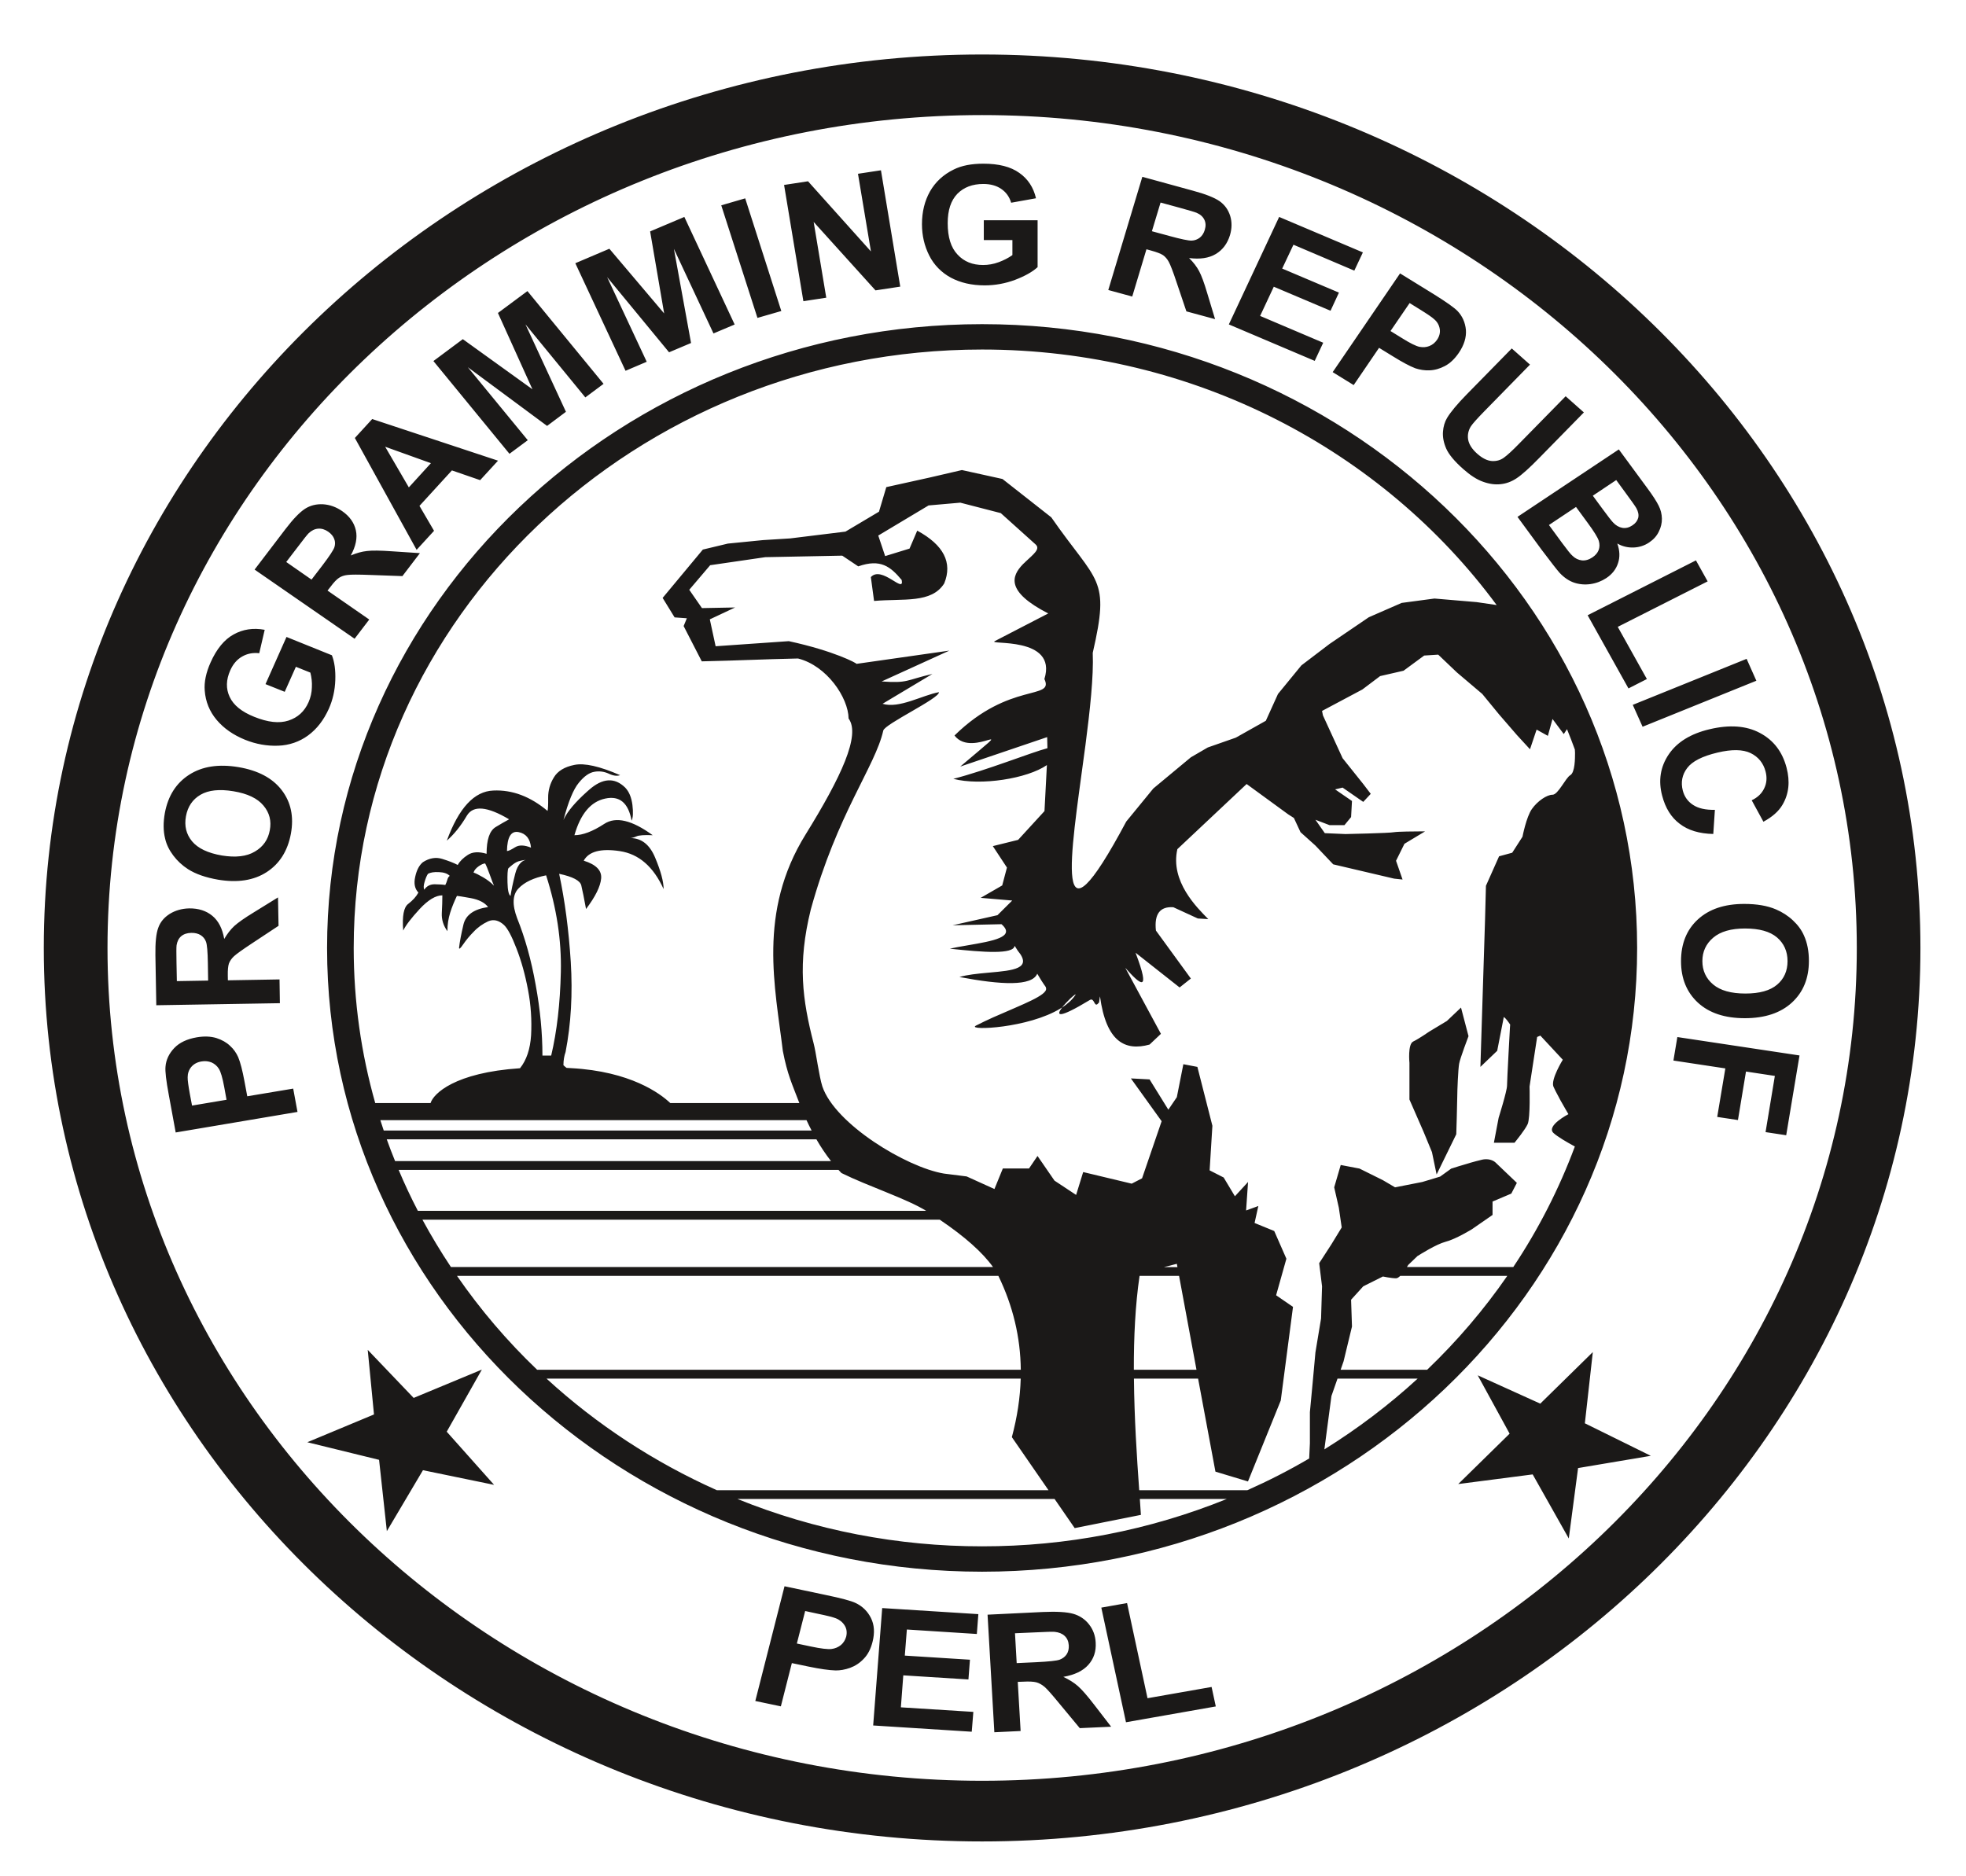 <svg width="22" height="21" viewBox="0 0 22 21" fill="none" xmlns="http://www.w3.org/2000/svg">
<g clip-path="url(#clip0_509_24972)">
<path d="M10.99 0.61C16.773 0.61 21.49 5.102 21.49 10.61C21.49 16.117 16.773 20.61 10.99 20.61C5.207 20.61 0.49 16.117 0.49 10.61C0.49 5.102 5.207 0.61 10.99 0.61ZM10.99 1.288C5.6 1.288 1.203 5.476 1.203 10.61C1.203 15.744 5.6 19.931 10.99 19.931C16.381 19.931 20.778 15.744 20.778 10.61C20.778 5.476 16.381 1.288 10.99 1.288ZM10.99 3.628C15.028 3.628 18.32 6.765 18.32 10.61C18.32 14.455 15.028 17.591 10.99 17.591C6.953 17.591 3.66 14.455 3.66 10.61C3.66 6.765 6.953 3.628 10.99 3.628ZM11.801 16.777H8.252C9.118 17.128 10.05 17.308 10.99 17.307C11.931 17.308 12.862 17.128 13.728 16.777H12.755L12.767 16.955L12.026 17.103L11.801 16.777ZM11.422 15.43H6.116C6.675 15.943 7.319 16.365 8.022 16.679H11.733L11.323 16.085C11.383 15.861 11.416 15.643 11.422 15.43M10.746 5.626L10.391 5.657L9.828 5.994L9.905 6.224L10.178 6.14L10.264 5.939C10.56 6.1 10.661 6.297 10.566 6.53C10.423 6.756 10.11 6.697 9.781 6.726L9.745 6.459C9.868 6.325 10.124 6.655 10.09 6.491C9.965 6.342 9.854 6.251 9.604 6.339L9.425 6.219L8.564 6.236L7.947 6.326L7.713 6.601L7.855 6.806L8.226 6.799L7.943 6.932L8.008 7.233L8.827 7.176C9.338 7.287 9.584 7.422 9.585 7.43L10.623 7.282L9.866 7.627C10.163 7.649 10.136 7.612 10.434 7.543L9.876 7.877C10.062 7.934 10.321 7.781 10.507 7.747C10.516 7.816 9.9 8.103 9.884 8.177C9.794 8.579 9.369 9.105 9.073 10.179C8.923 10.787 8.979 11.188 9.105 11.679C9.118 11.729 9.131 11.806 9.145 11.886L9.149 11.91C9.166 12.006 9.184 12.103 9.202 12.159C9.344 12.581 10.143 13.065 10.563 13.135L10.817 13.167L11.128 13.308L11.222 13.078H11.515L11.61 12.938L11.8 13.214L12.042 13.374L12.121 13.118L12.664 13.248L12.78 13.188L12.999 12.549L12.655 12.07L12.864 12.081L13.074 12.42L13.169 12.28L13.242 11.911C13.294 11.921 13.347 11.931 13.399 11.941C13.455 12.161 13.511 12.38 13.567 12.6L13.536 13.099L13.693 13.179L13.819 13.389L13.966 13.229L13.944 13.548L14.081 13.498L14.039 13.688L14.259 13.778L14.395 14.088L14.28 14.497L14.469 14.627L14.332 15.675L13.965 16.581L13.601 16.471L13.407 15.43H12.689C12.693 15.865 12.721 16.3 12.748 16.679H13.958C14.196 16.573 14.427 16.455 14.65 16.324L14.658 16.154V15.805L14.689 15.476L14.72 15.136L14.783 14.757L14.794 14.397L14.762 14.138L14.898 13.928L15.014 13.738L14.982 13.518L14.93 13.289L15.003 13.039L15.213 13.079L15.475 13.209L15.611 13.289L15.916 13.229L16.115 13.169L16.24 13.079L16.244 13.078L16.254 13.075C16.281 13.066 16.348 13.045 16.418 13.025L16.45 13.015C16.495 13.002 16.541 12.99 16.587 12.979C16.681 12.959 16.733 13.009 16.733 13.009L16.974 13.239L16.912 13.359L16.702 13.448V13.598L16.471 13.758C16.471 13.758 16.293 13.868 16.177 13.898C16.071 13.926 15.891 14.04 15.866 14.056L15.863 14.057L15.758 14.158C15.758 14.158 15.753 14.167 15.744 14.181H16.934C17.216 13.758 17.447 13.305 17.623 12.832C17.538 12.786 17.43 12.724 17.383 12.68C17.3 12.6 17.551 12.47 17.551 12.47C17.551 12.47 17.504 12.391 17.459 12.31L17.444 12.281C17.418 12.233 17.394 12.188 17.383 12.161C17.352 12.081 17.488 11.861 17.488 11.861L17.237 11.591C17.237 11.591 17.222 11.598 17.201 11.606C17.17 11.803 17.116 12.161 17.116 12.161C17.116 12.161 17.126 12.511 17.095 12.581C17.066 12.645 16.966 12.767 16.95 12.787L16.948 12.79H16.717L16.77 12.511C16.77 12.511 16.864 12.211 16.864 12.151C16.864 12.091 16.896 11.512 16.896 11.512L16.899 11.467C16.875 11.432 16.852 11.4 16.828 11.382L16.754 11.761L16.566 11.941L16.618 10.293L16.628 9.914L16.775 9.584L16.922 9.544L17.037 9.365C17.037 9.365 17.079 9.145 17.142 9.055C17.205 8.965 17.31 8.895 17.373 8.895C17.436 8.895 17.52 8.705 17.572 8.676C17.625 8.645 17.625 8.486 17.625 8.426C17.625 8.414 17.624 8.402 17.623 8.389C17.595 8.312 17.566 8.237 17.535 8.161L17.499 8.216L17.373 8.047L17.321 8.236L17.195 8.166L17.121 8.386L16.974 8.226L16.775 7.996L16.587 7.767L16.304 7.527L16.094 7.327L15.937 7.337L15.706 7.507L15.444 7.567L15.245 7.717L14.794 7.957L14.804 8.007L15.024 8.486L15.255 8.775L15.339 8.885L15.255 8.975L15.024 8.815L14.94 8.835L15.129 8.965L15.119 9.145L15.045 9.235H14.877L14.72 9.175L14.825 9.325L15.056 9.335C15.056 9.335 15.549 9.325 15.601 9.314C15.642 9.307 15.832 9.305 15.912 9.305H15.931L15.938 9.305H15.947L15.716 9.444L15.622 9.634L15.695 9.844L15.601 9.834L14.919 9.674L14.72 9.464L14.553 9.314L14.479 9.155L14.416 9.115L13.95 8.775L13.175 9.504C13.093 9.865 13.395 10.159 13.521 10.287C13.482 10.285 13.443 10.282 13.404 10.28L13.13 10.154C12.98 10.144 12.915 10.23 12.935 10.415C13.066 10.594 13.196 10.773 13.326 10.952L13.2 11.052C13.036 10.922 12.872 10.793 12.707 10.663C12.883 11.127 12.759 11.021 12.592 10.832L12.991 11.571C12.948 11.611 12.906 11.651 12.864 11.691C12.59 11.767 12.379 11.661 12.309 11.152V11.152L12.306 11.167C12.303 11.187 12.301 11.204 12.299 11.219L12.298 11.226L12.297 11.224L12.295 11.222C12.244 11.295 12.25 11.16 12.196 11.192C11.832 11.412 11.819 11.364 11.882 11.281L11.885 11.276L11.869 11.286C11.508 11.509 10.832 11.536 10.916 11.482L10.921 11.479C10.984 11.447 11.048 11.416 11.113 11.387L11.157 11.368C11.441 11.242 11.719 11.139 11.706 11.063C11.706 11.06 11.705 11.056 11.704 11.053L11.703 11.049C11.697 11.035 11.682 11.026 11.607 10.898C11.548 11.04 11.206 11.024 10.736 10.935C10.825 10.909 10.937 10.898 11.045 10.888L11.077 10.885C11.335 10.862 11.557 10.842 11.39 10.642L11.354 10.586C11.341 10.684 11.008 10.659 10.629 10.618C10.656 10.612 10.683 10.607 10.711 10.601L10.745 10.595L10.796 10.586L10.83 10.58C11.109 10.532 11.371 10.488 11.207 10.344L10.66 10.356L11.162 10.243L11.327 10.079L10.974 10.049L11.215 9.91L11.268 9.71L11.11 9.47L11.393 9.4L11.688 9.078L11.715 8.563C11.496 8.715 10.974 8.797 10.668 8.717C11.042 8.621 11.53 8.425 11.721 8.374L11.718 8.25L10.745 8.58C11.454 7.978 10.89 8.505 10.681 8.232C11.3 7.625 11.8 7.839 11.687 7.6C11.839 7.113 11.039 7.223 11.133 7.175L11.73 6.866C11.249 6.619 11.322 6.446 11.444 6.318L11.457 6.305L11.464 6.299L11.477 6.286C11.562 6.205 11.648 6.144 11.587 6.092L11.199 5.743L10.746 5.626ZM15.864 15.43H14.967L14.899 15.625L14.82 16.222C15.193 15.99 15.543 15.725 15.864 15.43ZM11.172 14.28H5.114C5.375 14.658 5.675 15.01 6.011 15.331H11.423C11.419 14.966 11.335 14.615 11.172 14.28ZM16.867 14.28H15.669C15.653 14.296 15.636 14.307 15.622 14.307C15.57 14.307 15.475 14.287 15.475 14.287L15.255 14.397L15.119 14.547L15.129 14.847L15.035 15.236L15.002 15.331H15.97C16.305 15.01 16.606 14.658 16.867 14.28ZM10.516 13.651H4.727C4.825 13.832 4.932 14.009 5.046 14.181H11.112C10.993 14.015 10.794 13.839 10.516 13.651ZM9.383 13.094H4.461C4.526 13.249 4.598 13.402 4.676 13.552H10.364C10.147 13.417 9.713 13.276 9.416 13.129C9.405 13.117 9.394 13.105 9.383 13.094ZM9.136 12.752H4.328C4.357 12.833 4.388 12.915 4.421 12.995H9.299C9.239 12.918 9.184 12.836 9.136 12.752ZM9.025 12.537H4.256C4.268 12.576 4.281 12.615 4.294 12.653H9.082C9.062 12.615 9.043 12.576 9.025 12.537ZM10.99 3.912C7.117 3.912 3.958 6.921 3.958 10.61C3.958 11.21 4.042 11.792 4.199 12.346H4.818C4.85 12.241 5.087 12.005 5.819 11.956C5.892 11.865 5.933 11.742 5.943 11.587C5.952 11.418 5.941 11.248 5.909 11.081C5.877 10.91 5.834 10.755 5.78 10.617C5.727 10.478 5.68 10.391 5.64 10.353C5.581 10.299 5.522 10.286 5.462 10.312C5.4 10.341 5.345 10.38 5.3 10.429C5.256 10.473 5.217 10.52 5.182 10.571C5.152 10.615 5.137 10.628 5.137 10.608C5.144 10.542 5.161 10.455 5.186 10.348C5.212 10.24 5.303 10.175 5.462 10.152C5.424 10.102 5.359 10.069 5.268 10.052C5.176 10.036 5.125 10.027 5.113 10.027C5.084 10.088 5.058 10.15 5.038 10.214C5.017 10.281 5.006 10.351 5.007 10.422C4.962 10.363 4.94 10.291 4.944 10.219C4.948 10.145 4.95 10.079 4.95 10.021C4.876 10.021 4.791 10.072 4.696 10.174C4.601 10.277 4.54 10.357 4.512 10.415C4.499 10.253 4.518 10.153 4.569 10.116C4.619 10.077 4.657 10.036 4.682 9.99C4.642 9.948 4.629 9.89 4.646 9.815C4.662 9.739 4.691 9.684 4.732 9.65C4.805 9.603 4.877 9.591 4.948 9.613C5.019 9.635 5.077 9.657 5.122 9.681C5.145 9.639 5.184 9.601 5.237 9.567C5.289 9.534 5.358 9.53 5.445 9.556C5.445 9.398 5.478 9.299 5.546 9.257C5.595 9.227 5.646 9.198 5.697 9.17C5.453 9.025 5.296 9.011 5.225 9.128C5.155 9.247 5.08 9.339 5 9.409C5.134 9.043 5.307 8.856 5.52 8.848C5.733 8.838 5.935 8.915 6.127 9.076C6.132 9.06 6.135 9.011 6.134 8.929C6.133 8.849 6.155 8.77 6.198 8.701C6.24 8.63 6.317 8.583 6.428 8.561C6.54 8.538 6.71 8.576 6.939 8.676C6.904 8.688 6.862 8.683 6.812 8.659C6.762 8.636 6.706 8.628 6.652 8.638C6.595 8.647 6.537 8.687 6.477 8.761C6.416 8.834 6.359 8.974 6.305 9.179L6.312 9.163C6.353 9.079 6.438 8.978 6.567 8.862L6.592 8.84C6.743 8.707 6.878 8.699 6.996 8.815C7.04 8.861 7.066 8.925 7.077 9.009C7.087 9.093 7.084 9.151 7.068 9.185C7.031 8.985 6.933 8.903 6.772 8.938C6.611 8.972 6.496 9.109 6.428 9.348C6.52 9.348 6.632 9.306 6.762 9.221C6.892 9.136 7.072 9.179 7.304 9.348C7.211 9.344 7.15 9.348 7.122 9.361C7.094 9.373 7.071 9.38 7.053 9.38C7.178 9.38 7.271 9.453 7.332 9.601C7.394 9.749 7.426 9.866 7.426 9.951C7.312 9.7 7.149 9.558 6.936 9.526C6.724 9.494 6.589 9.529 6.532 9.633C6.67 9.676 6.735 9.742 6.727 9.832C6.719 9.922 6.662 10.036 6.558 10.174C6.536 10.056 6.519 9.968 6.505 9.911C6.493 9.856 6.409 9.812 6.257 9.78C6.321 10.079 6.364 10.407 6.387 10.765C6.409 11.122 6.39 11.459 6.329 11.774C6.314 11.816 6.305 11.865 6.305 11.922C6.316 11.933 6.328 11.943 6.34 11.952C6.357 11.953 6.374 11.954 6.392 11.955C7.054 11.991 7.386 12.237 7.501 12.346H8.945C8.864 12.132 8.812 12.031 8.76 11.762C8.675 11.053 8.476 10.21 9.014 9.341C9.414 8.695 9.632 8.226 9.496 8.042C9.493 7.809 9.253 7.451 8.93 7.37C8.708 7.375 8.563 7.38 8.423 7.385L8.359 7.387C8.219 7.392 8.074 7.397 7.853 7.402L7.65 7.007L7.686 6.92L7.549 6.91L7.415 6.692L7.865 6.151L8.145 6.084L8.538 6.045L8.843 6.026L9.461 5.95L9.836 5.727L9.918 5.452L10.402 5.345L10.764 5.261L11.218 5.361L11.764 5.79C12.283 6.537 12.424 6.456 12.228 7.307C12.239 7.569 12.197 7.951 12.146 8.343L12.133 8.438C11.98 9.585 11.777 10.744 12.603 9.195L12.906 8.825L13.326 8.476L13.515 8.366L13.829 8.256L14.165 8.067L14.301 7.767L14.563 7.447L14.877 7.208L15.318 6.908L15.685 6.748L16.052 6.699L16.524 6.739L16.748 6.772C15.474 5.045 13.367 3.912 10.99 3.912ZM6.111 9.797C5.972 9.825 5.869 9.873 5.802 9.944C5.735 10.014 5.73 10.126 5.787 10.277C5.875 10.496 5.945 10.745 5.994 11.021C6.045 11.298 6.07 11.562 6.07 11.814H6.168C6.232 11.544 6.268 11.232 6.276 10.878C6.284 10.524 6.229 10.163 6.111 9.797ZM11.978 11.175L11.969 11.184C11.954 11.199 11.939 11.214 11.925 11.229L11.916 11.24L11.906 11.25C11.899 11.258 11.892 11.267 11.885 11.276L11.885 11.276L11.886 11.276C11.946 11.236 11.997 11.191 12.032 11.139C12.048 11.116 12.018 11.138 11.978 11.175ZM5.673 9.525C5.69 9.525 5.719 9.511 5.764 9.483C5.808 9.455 5.867 9.457 5.942 9.487C5.933 9.388 5.887 9.33 5.803 9.313C5.719 9.297 5.676 9.367 5.673 9.525ZM5.033 9.803C5.007 9.777 4.967 9.763 4.912 9.761C4.857 9.758 4.816 9.765 4.789 9.78C4.775 9.801 4.763 9.83 4.752 9.868C4.74 9.907 4.738 9.936 4.747 9.958C4.775 9.917 4.814 9.897 4.864 9.897C4.914 9.898 4.953 9.9 4.983 9.905C4.991 9.89 4.999 9.87 5.005 9.849C5.011 9.826 5.02 9.811 5.033 9.803M5.299 9.766C5.324 9.774 5.359 9.792 5.406 9.819C5.454 9.847 5.494 9.878 5.528 9.913C5.519 9.894 5.503 9.852 5.481 9.79C5.458 9.727 5.441 9.685 5.429 9.664C5.412 9.664 5.388 9.674 5.357 9.695C5.327 9.716 5.307 9.74 5.299 9.766ZM5.689 9.718C5.68 9.735 5.677 9.788 5.679 9.877C5.681 9.966 5.693 10.016 5.713 10.027C5.722 9.966 5.739 9.883 5.766 9.777C5.793 9.672 5.846 9.618 5.924 9.618C5.85 9.627 5.801 9.637 5.778 9.65C5.755 9.662 5.725 9.685 5.689 9.718M13.389 15.331L13.194 14.28H12.752C12.704 14.606 12.687 14.967 12.688 15.331H13.389ZM13.176 14.182L13.169 14.145L13.025 14.182H13.176ZM4.329 17.137L4.242 16.339L3.439 16.142L4.185 15.831L4.115 15.108L4.629 15.646L5.392 15.329L4.999 16.024L5.529 16.619L4.733 16.455L4.329 17.137ZM17.555 17.219L17.151 16.502L16.318 16.61L16.893 16.046L16.536 15.393L17.236 15.71L17.824 15.133L17.735 15.93L18.473 16.294L17.659 16.431L17.555 17.219ZM12.6 19.276L12.324 17.993L12.612 17.942L12.841 19.007L13.558 18.881L13.605 19.099L12.6 19.276ZM11.127 19.388L11.051 18.072L11.669 18.042C11.824 18.035 11.938 18.042 12.009 18.062C12.08 18.082 12.142 18.123 12.186 18.18C12.232 18.238 12.257 18.306 12.261 18.384C12.267 18.483 12.239 18.566 12.179 18.633C12.119 18.701 12.025 18.746 11.899 18.768C11.964 18.799 12.019 18.833 12.063 18.872C12.106 18.91 12.166 18.978 12.242 19.077L12.434 19.326L12.083 19.342L11.854 19.066C11.773 18.967 11.718 18.905 11.689 18.88C11.659 18.855 11.629 18.838 11.597 18.829C11.565 18.821 11.516 18.818 11.448 18.822L11.389 18.824L11.421 19.374L11.127 19.388ZM11.377 18.614L11.594 18.604C11.735 18.597 11.822 18.588 11.857 18.576C11.891 18.563 11.918 18.543 11.936 18.516C11.954 18.489 11.962 18.455 11.96 18.416C11.957 18.371 11.942 18.336 11.914 18.31C11.887 18.284 11.849 18.269 11.801 18.264C11.777 18.262 11.705 18.264 11.586 18.27L11.358 18.28L11.377 18.614ZM9.771 19.312L9.872 17.998L10.948 18.066L10.931 18.288L10.148 18.238L10.125 18.53L10.854 18.576L10.837 18.797L10.108 18.751L10.081 19.109L10.892 19.16L10.874 19.382L9.771 19.312ZM8.452 19.038L8.779 17.754L9.238 17.851C9.412 17.887 9.524 17.917 9.574 17.941C9.65 17.977 9.708 18.033 9.746 18.109C9.784 18.185 9.79 18.274 9.764 18.376C9.744 18.455 9.712 18.518 9.666 18.565C9.621 18.613 9.57 18.646 9.513 18.667C9.457 18.687 9.402 18.697 9.35 18.696C9.278 18.694 9.178 18.68 9.048 18.653L8.861 18.614L8.738 19.098L8.452 19.038ZM9.01 18.031L8.917 18.395L9.073 18.428C9.186 18.452 9.264 18.461 9.305 18.456C9.344 18.451 9.381 18.436 9.411 18.411C9.439 18.387 9.458 18.356 9.469 18.318C9.48 18.272 9.475 18.23 9.452 18.193C9.43 18.157 9.396 18.129 9.352 18.112C9.319 18.099 9.251 18.082 9.148 18.061L9.01 18.031ZM18.77 11.607L20.137 11.813L19.988 12.706L19.757 12.671L19.861 12.042L19.538 11.993L19.448 12.536L19.216 12.501L19.307 11.958L18.726 11.87L18.77 11.607ZM19.518 10.117C19.659 10.117 19.777 10.137 19.873 10.178C19.943 10.208 20.008 10.249 20.063 10.301C20.118 10.352 20.16 10.409 20.187 10.471C20.224 10.553 20.242 10.647 20.242 10.755C20.242 10.949 20.179 11.104 20.052 11.221C19.926 11.337 19.75 11.396 19.525 11.396C19.301 11.396 19.126 11.338 19 11.222C18.875 11.106 18.811 10.952 18.811 10.758C18.811 10.562 18.874 10.406 18.999 10.291C19.125 10.175 19.298 10.117 19.518 10.117ZM19.527 10.392C19.371 10.392 19.252 10.426 19.171 10.495C19.09 10.564 19.05 10.652 19.05 10.757C19.05 10.863 19.09 10.951 19.171 11.019C19.251 11.086 19.371 11.12 19.531 11.12C19.69 11.12 19.808 11.087 19.886 11.021C19.964 10.955 20.003 10.867 20.003 10.757C20.003 10.648 19.963 10.559 19.885 10.492C19.806 10.425 19.687 10.392 19.527 10.392ZM19.19 9.064L19.172 9.334C19.016 9.331 18.89 9.293 18.796 9.22C18.701 9.149 18.636 9.044 18.6 8.906C18.555 8.737 18.58 8.582 18.673 8.444C18.766 8.306 18.919 8.212 19.13 8.162C19.353 8.109 19.541 8.122 19.693 8.203C19.846 8.284 19.945 8.413 19.992 8.592C20.033 8.748 20.018 8.887 19.946 9.008C19.904 9.08 19.833 9.143 19.733 9.197L19.602 8.957C19.668 8.926 19.715 8.881 19.742 8.823C19.77 8.766 19.775 8.703 19.757 8.634C19.732 8.54 19.676 8.471 19.59 8.429C19.503 8.387 19.379 8.385 19.22 8.423C19.05 8.463 18.936 8.521 18.88 8.596C18.823 8.671 18.807 8.756 18.831 8.849C18.849 8.917 18.887 8.971 18.946 9.009C19.005 9.048 19.086 9.066 19.19 9.064M18.271 7.889L19.545 7.374L19.654 7.619L18.381 8.134L18.271 7.889ZM17.766 6.886L18.978 6.272L19.109 6.507L18.103 7.016L18.429 7.6L18.223 7.705L17.766 6.886ZM18.115 5.03L18.432 5.461C18.495 5.546 18.538 5.613 18.561 5.66C18.584 5.705 18.596 5.754 18.597 5.804C18.598 5.854 18.586 5.904 18.563 5.949C18.54 5.998 18.504 6.038 18.455 6.071C18.404 6.106 18.342 6.126 18.279 6.128C18.215 6.13 18.152 6.115 18.098 6.083C18.126 6.162 18.129 6.236 18.106 6.303C18.084 6.371 18.04 6.427 17.975 6.47C17.922 6.505 17.862 6.528 17.799 6.537C17.737 6.546 17.673 6.541 17.614 6.521C17.556 6.501 17.502 6.464 17.452 6.411C17.422 6.377 17.355 6.291 17.251 6.153L16.981 5.785L18.115 5.03ZM18.086 5.373L17.824 5.548L17.929 5.691C17.991 5.776 18.032 5.828 18.05 5.847C18.081 5.881 18.116 5.901 18.155 5.908C18.193 5.914 18.23 5.905 18.267 5.88C18.302 5.857 18.323 5.829 18.332 5.796C18.34 5.763 18.333 5.727 18.311 5.687C18.298 5.664 18.253 5.601 18.178 5.499L18.086 5.373ZM17.636 5.674L17.333 5.876L17.481 6.078C17.539 6.156 17.577 6.205 17.598 6.222C17.628 6.251 17.662 6.267 17.701 6.272C17.74 6.276 17.78 6.265 17.82 6.238C17.854 6.215 17.877 6.188 17.889 6.157C17.901 6.125 17.902 6.091 17.891 6.054C17.88 6.017 17.838 5.949 17.765 5.85L17.636 5.674ZM16.917 3.9L17.121 4.081L16.61 4.603C16.529 4.686 16.479 4.742 16.46 4.771C16.431 4.816 16.42 4.869 16.429 4.921C16.439 4.974 16.472 5.026 16.529 5.077C16.587 5.129 16.642 5.156 16.694 5.16C16.745 5.163 16.79 5.151 16.828 5.123C16.866 5.096 16.923 5.044 16.997 4.968L17.52 4.435L17.724 4.616L17.228 5.122C17.115 5.238 17.029 5.315 16.971 5.353C16.914 5.391 16.854 5.413 16.792 5.419C16.73 5.426 16.665 5.417 16.596 5.392C16.527 5.368 16.453 5.32 16.373 5.249C16.276 5.163 16.213 5.087 16.184 5.022C16.155 4.956 16.143 4.893 16.147 4.834C16.151 4.774 16.167 4.721 16.194 4.676C16.235 4.609 16.308 4.521 16.414 4.413L16.917 3.9ZM14.913 4.165L15.667 3.06L16.043 3.292C16.185 3.38 16.274 3.444 16.31 3.481C16.365 3.539 16.396 3.61 16.404 3.693C16.41 3.776 16.384 3.862 16.324 3.95C16.278 4.017 16.226 4.067 16.168 4.097C16.111 4.127 16.054 4.143 15.995 4.145C15.942 4.147 15.889 4.139 15.838 4.122C15.775 4.098 15.691 4.053 15.585 3.987L15.432 3.893L15.148 4.31L14.913 4.165ZM15.774 3.392L15.56 3.705L15.688 3.784C15.78 3.842 15.846 3.874 15.885 3.882C15.924 3.889 15.96 3.887 15.995 3.873C16.03 3.859 16.058 3.836 16.081 3.803C16.108 3.763 16.118 3.722 16.111 3.681C16.104 3.639 16.083 3.602 16.05 3.574C16.026 3.551 15.971 3.514 15.887 3.462L15.774 3.392ZM13.751 3.631L14.314 2.428L15.251 2.825L15.155 3.029L14.474 2.739L14.348 3.006L14.983 3.275L14.889 3.478L14.254 3.209L14.101 3.536L14.807 3.836L14.712 4.039L13.751 3.631ZM12.402 3.246L12.783 1.979L13.348 2.134C13.49 2.172 13.59 2.212 13.648 2.252C13.705 2.293 13.744 2.347 13.766 2.416C13.787 2.485 13.786 2.556 13.764 2.631C13.735 2.726 13.682 2.797 13.605 2.843C13.528 2.889 13.428 2.904 13.306 2.888C13.355 2.936 13.392 2.985 13.418 3.034C13.444 3.082 13.475 3.165 13.509 3.281L13.597 3.572L13.276 3.485L13.165 3.156C13.126 3.038 13.097 2.964 13.079 2.931C13.062 2.899 13.04 2.874 13.015 2.856C12.989 2.839 12.945 2.822 12.883 2.805L12.829 2.79L12.67 3.319L12.402 3.246ZM12.89 2.588L13.089 2.642C13.217 2.677 13.3 2.694 13.335 2.693C13.368 2.692 13.4 2.68 13.426 2.66C13.452 2.639 13.471 2.61 13.482 2.572C13.495 2.529 13.493 2.492 13.477 2.459C13.461 2.426 13.433 2.4 13.391 2.382C13.37 2.373 13.305 2.354 13.196 2.324L12.987 2.267L12.89 2.588ZM11.009 2.687V2.465H11.611V2.99C11.552 3.044 11.467 3.091 11.357 3.133C11.249 3.173 11.135 3.194 11.019 3.194C10.874 3.194 10.748 3.165 10.641 3.108C10.535 3.051 10.45 2.964 10.398 2.859C10.344 2.752 10.317 2.635 10.317 2.509C10.317 2.371 10.347 2.249 10.407 2.142C10.468 2.036 10.556 1.954 10.673 1.897C10.761 1.853 10.872 1.832 11.004 1.832C11.176 1.832 11.31 1.866 11.406 1.935C11.503 2.003 11.565 2.098 11.593 2.219L11.315 2.269C11.296 2.204 11.259 2.152 11.205 2.115C11.152 2.078 11.084 2.059 11.004 2.059C10.882 2.059 10.785 2.096 10.713 2.169C10.641 2.244 10.605 2.352 10.605 2.498C10.605 2.654 10.641 2.771 10.715 2.849C10.787 2.928 10.883 2.966 11.001 2.966C11.059 2.966 11.118 2.956 11.177 2.934C11.231 2.914 11.283 2.888 11.329 2.855V2.687H11.009ZM8.99 3.371L8.774 2.07L9.042 2.029L9.746 2.814L9.601 1.945L9.858 1.906L10.074 3.208L9.797 3.25L9.105 2.484L9.246 3.332L8.99 3.371ZM8.476 3.558L8.071 2.298L8.339 2.22L8.743 3.481L8.476 3.558ZM7 4.15L6.438 2.946L6.819 2.784L7.432 3.508L7.275 2.59L7.658 2.428L8.221 3.632L7.984 3.732L7.541 2.785L7.733 3.839L7.487 3.943L6.794 3.102L7.237 4.049L7 4.15ZM5.701 5.079L4.85 4.041L5.179 3.796L5.958 4.357L5.572 3.503L5.902 3.258L6.754 4.296L6.55 4.448L5.88 3.63L6.333 4.609L6.122 4.767L5.235 4.11L5.906 4.927L5.701 5.079ZM5.573 5.156L5.373 5.374L5.057 5.265L4.694 5.662L4.857 5.941L4.662 6.154L3.971 4.902L4.165 4.69L5.573 5.156ZM4.822 5.184L4.31 5L4.575 5.455L4.822 5.184ZM3.968 7.149L2.849 6.375L3.195 5.921C3.281 5.808 3.355 5.732 3.414 5.694C3.474 5.656 3.541 5.64 3.616 5.644C3.691 5.649 3.761 5.674 3.828 5.72C3.912 5.778 3.963 5.85 3.982 5.935C4.001 6.019 3.982 6.114 3.925 6.217C3.989 6.19 4.049 6.173 4.107 6.167C4.164 6.16 4.255 6.161 4.382 6.17L4.699 6.191L4.503 6.448L4.141 6.435C4.012 6.43 3.928 6.43 3.89 6.435C3.851 6.439 3.82 6.45 3.794 6.467C3.768 6.484 3.736 6.517 3.699 6.567L3.665 6.61L4.132 6.934L3.968 7.149ZM3.486 6.487L3.608 6.328C3.687 6.224 3.731 6.157 3.742 6.125C3.752 6.094 3.752 6.062 3.74 6.032C3.729 6.002 3.707 5.975 3.673 5.951C3.636 5.925 3.598 5.914 3.56 5.917C3.522 5.92 3.487 5.937 3.454 5.968C3.438 5.984 3.397 6.035 3.331 6.123L3.203 6.29L3.486 6.487ZM3.186 7.743L2.971 7.657L3.206 7.129L3.714 7.334C3.743 7.407 3.756 7.499 3.752 7.613C3.748 7.726 3.724 7.833 3.68 7.932C3.623 8.059 3.546 8.159 3.448 8.231C3.352 8.302 3.235 8.342 3.114 8.346C2.989 8.351 2.865 8.329 2.743 8.28C2.61 8.226 2.504 8.152 2.424 8.057C2.345 7.963 2.3 7.853 2.291 7.729C2.283 7.635 2.305 7.529 2.357 7.413C2.424 7.263 2.51 7.158 2.614 7.101C2.718 7.043 2.834 7.025 2.962 7.049L2.901 7.311C2.831 7.303 2.767 7.315 2.71 7.348C2.653 7.38 2.608 7.432 2.577 7.502C2.529 7.609 2.527 7.709 2.57 7.8C2.613 7.893 2.705 7.967 2.845 8.023C2.996 8.084 3.124 8.099 3.228 8.065C3.332 8.031 3.407 7.963 3.453 7.859C3.476 7.806 3.489 7.75 3.49 7.692C3.493 7.637 3.487 7.582 3.473 7.528L3.311 7.463L3.186 7.743ZM2.442 9.846C2.303 9.822 2.19 9.783 2.104 9.728C2.04 9.687 1.984 9.635 1.939 9.575C1.894 9.515 1.863 9.453 1.848 9.387C1.826 9.3 1.826 9.204 1.845 9.098C1.881 8.907 1.971 8.765 2.117 8.671C2.263 8.577 2.447 8.549 2.669 8.586C2.888 8.623 3.05 8.709 3.153 8.844C3.256 8.979 3.29 9.141 3.255 9.332C3.219 9.524 3.129 9.667 2.984 9.761C2.84 9.854 2.659 9.882 2.442 9.846ZM2.483 9.575C2.637 9.6 2.761 9.586 2.852 9.531C2.945 9.477 3 9.397 3.019 9.293C3.039 9.189 3.016 9.096 2.948 9.016C2.882 8.936 2.77 8.882 2.612 8.856C2.456 8.83 2.333 8.843 2.244 8.895C2.155 8.947 2.101 9.027 2.081 9.135C2.061 9.244 2.084 9.337 2.149 9.416C2.215 9.495 2.326 9.548 2.483 9.575ZM3.132 11.228L1.749 11.251L1.739 10.691C1.737 10.55 1.747 10.448 1.771 10.384C1.794 10.319 1.837 10.268 1.9 10.228C1.964 10.189 2.036 10.169 2.117 10.167C2.221 10.166 2.307 10.193 2.376 10.25C2.445 10.307 2.489 10.393 2.509 10.509C2.543 10.451 2.581 10.402 2.622 10.364C2.664 10.326 2.737 10.274 2.844 10.209L3.111 10.044L3.117 10.362L2.819 10.559C2.713 10.629 2.646 10.677 2.618 10.703C2.591 10.728 2.573 10.755 2.562 10.783C2.552 10.812 2.548 10.857 2.549 10.918L2.55 10.972L3.128 10.962L3.132 11.228ZM2.329 10.975L2.326 10.779C2.324 10.651 2.317 10.571 2.305 10.54C2.294 10.509 2.273 10.484 2.245 10.466C2.217 10.449 2.182 10.44 2.14 10.441C2.094 10.442 2.057 10.454 2.028 10.478C2 10.502 1.983 10.536 1.976 10.579C1.973 10.601 1.973 10.666 1.975 10.774L1.979 10.981L2.329 10.975ZM3.329 12.445L1.966 12.675L1.889 12.255C1.859 12.095 1.847 11.99 1.852 11.939C1.858 11.862 1.891 11.792 1.95 11.73C2.009 11.668 2.093 11.629 2.202 11.61C2.285 11.596 2.358 11.599 2.421 11.618C2.483 11.638 2.535 11.667 2.575 11.706C2.614 11.741 2.644 11.784 2.665 11.831C2.69 11.891 2.713 11.981 2.735 12.099L2.767 12.27L3.281 12.184L3.329 12.445ZM2.149 12.374L2.535 12.309L2.509 12.166C2.49 12.063 2.47 11.995 2.449 11.962C2.43 11.931 2.401 11.906 2.367 11.891C2.332 11.877 2.293 11.873 2.255 11.88C2.206 11.888 2.168 11.909 2.14 11.942C2.113 11.975 2.1 12.014 2.1 12.057C2.099 12.09 2.108 12.153 2.125 12.247L2.149 12.374ZM16.349 11.277L16.433 11.597C16.433 11.597 16.338 11.846 16.328 11.906C16.317 11.966 16.307 12.206 16.307 12.276C16.307 12.346 16.296 12.695 16.296 12.695L16.076 13.145L16.024 12.895L15.929 12.665L15.772 12.306V11.896C15.772 11.896 15.751 11.687 15.814 11.657C15.877 11.627 15.992 11.547 15.992 11.547L16.191 11.427L16.349 11.277Z" fill="#1B1918"/>
</g>
<defs>
<clipPath id="clip0_509_24972">
<rect width="21" height="20" fill="white" transform="translate(0.49 0.61)"/>
</clipPath>
</defs>
</svg>
